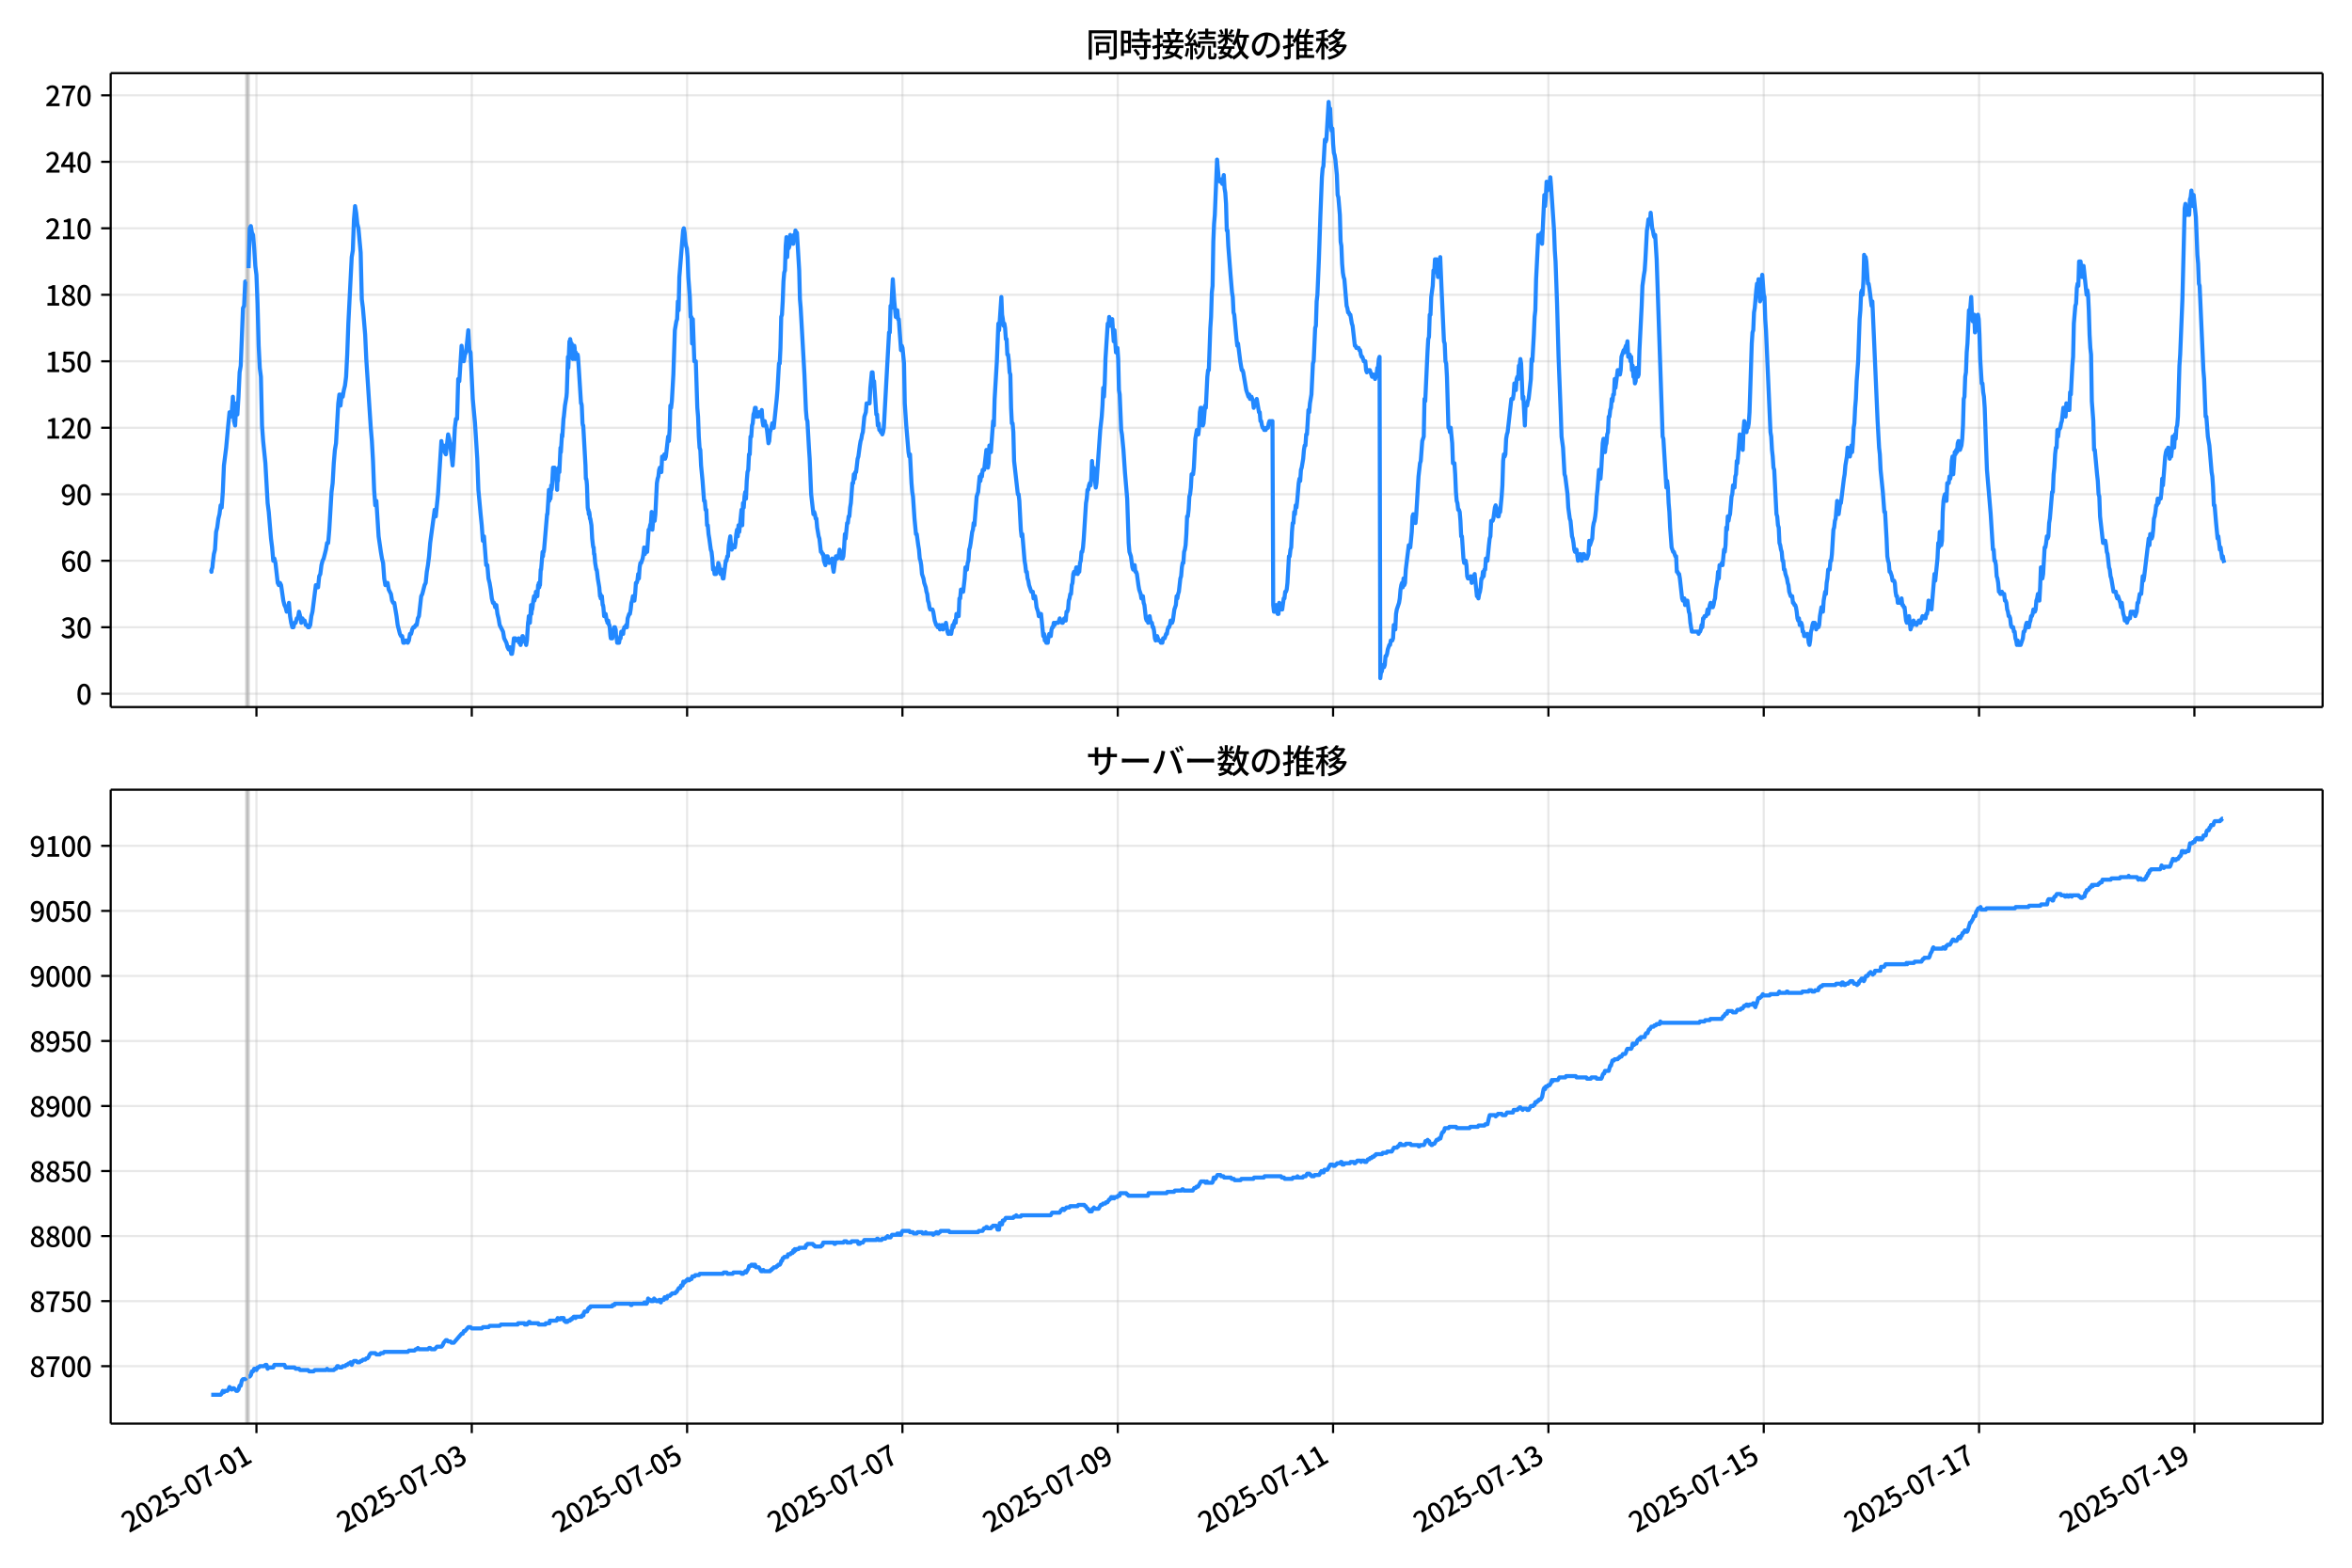 <!DOCTYPE svg  PUBLIC '-//W3C//DTD SVG 1.1//EN'  'http://www.w3.org/Graphics/SVG/1.1/DTD/svg11.dtd'>
<svg version="1.1" viewBox="0 0 864 576" xmlns="http://www.w3.org/2000/svg" xmlns:xlink="http://www.w3.org/1999/xlink">
 <defs>
  <style type="text/css">*{stroke-linejoin: round; stroke-linecap: butt}</style>
 </defs>
 <g id="aa">
  <g id="ab">
   <path d="m0 576h864v-576h-864z" fill="#fff"/>
  </g>
  <g id="ac">
   <g id="ad">
    <path d="m40.66 259.78h812.54v-232.9h-812.54z" fill="#fff"/>
   </g>
   <g id="ae">
    <path d="m90.498 259.78h.824v-232.9h-.824z" clip-path="url(#c)" fill="#808080" opacity=".3" stroke="#808080"/>
   </g>
   <g id="af">
    <g id="ag">
     <g id="ah">
      <path d="m94.206 259.78v-232.9" clip-path="url(#c)" fill="none" stroke="#b0b0b0" stroke-linecap="square" stroke-opacity=".3" stroke-width=".8"/>
     </g>
     <g id="ai">
      <defs>
       <path id="e" d="m0 0v3.5" stroke="#000" stroke-width=".8"/>
      </defs>
      <use x="94.206" y="259.778" stroke="#000000" stroke-width=".8" xlink:href="#e"/>
     </g>
    </g>
    <g id="aj">
     <g id="ak">
      <path d="m173.31 259.78v-232.9" clip-path="url(#c)" fill="none" stroke="#b0b0b0" stroke-linecap="square" stroke-opacity=".3" stroke-width=".8"/>
     </g>
     <g id="al">
      <use x="173.306" y="259.778" stroke="#000000" stroke-width=".8" xlink:href="#e"/>
     </g>
    </g>
    <g id="am">
     <g id="an">
      <path d="m252.41 259.78v-232.9" clip-path="url(#c)" fill="none" stroke="#b0b0b0" stroke-linecap="square" stroke-opacity=".3" stroke-width=".8"/>
     </g>
     <g id="ao">
      <use x="252.406" y="259.778" stroke="#000000" stroke-width=".8" xlink:href="#e"/>
     </g>
    </g>
    <g id="ap">
     <g id="aq">
      <path d="m331.51 259.78v-232.9" clip-path="url(#c)" fill="none" stroke="#b0b0b0" stroke-linecap="square" stroke-opacity=".3" stroke-width=".8"/>
     </g>
     <g id="ar">
      <use x="331.505" y="259.778" stroke="#000000" stroke-width=".8" xlink:href="#e"/>
     </g>
    </g>
    <g id="as">
     <g id="at">
      <path d="m410.61 259.78v-232.9" clip-path="url(#c)" fill="none" stroke="#b0b0b0" stroke-linecap="square" stroke-opacity=".3" stroke-width=".8"/>
     </g>
     <g id="au">
      <use x="410.605" y="259.778" stroke="#000000" stroke-width=".8" xlink:href="#e"/>
     </g>
    </g>
    <g id="av">
     <g id="aw">
      <path d="m489.71 259.78v-232.9" clip-path="url(#c)" fill="none" stroke="#b0b0b0" stroke-linecap="square" stroke-opacity=".3" stroke-width=".8"/>
     </g>
     <g id="ax">
      <use x="489.705" y="259.778" stroke="#000000" stroke-width=".8" xlink:href="#e"/>
     </g>
    </g>
    <g id="ay">
     <g id="az">
      <path d="m568.8 259.78v-232.9" clip-path="url(#c)" fill="none" stroke="#b0b0b0" stroke-linecap="square" stroke-opacity=".3" stroke-width=".8"/>
     </g>
     <g id="ba">
      <use x="568.805" y="259.778" stroke="#000000" stroke-width=".8" xlink:href="#e"/>
     </g>
    </g>
    <g id="bb">
     <g id="bc">
      <path d="m647.9 259.78v-232.9" clip-path="url(#c)" fill="none" stroke="#b0b0b0" stroke-linecap="square" stroke-opacity=".3" stroke-width=".8"/>
     </g>
     <g id="bd">
      <use x="647.905" y="259.778" stroke="#000000" stroke-width=".8" xlink:href="#e"/>
     </g>
    </g>
    <g id="be">
     <g id="bf">
      <path d="m727 259.78v-232.9" clip-path="url(#c)" fill="none" stroke="#b0b0b0" stroke-linecap="square" stroke-opacity=".3" stroke-width=".8"/>
     </g>
     <g id="bg">
      <use x="727.004" y="259.778" stroke="#000000" stroke-width=".8" xlink:href="#e"/>
     </g>
    </g>
    <g id="bh">
     <g id="bi">
      <path d="m806.1 259.78v-232.9" clip-path="url(#c)" fill="none" stroke="#b0b0b0" stroke-linecap="square" stroke-opacity=".3" stroke-width=".8"/>
     </g>
     <g id="bj">
      <use x="806.104" y="259.778" stroke="#000000" stroke-width=".8" xlink:href="#e"/>
     </g>
    </g>
   </g>
   <g id="bk">
    <g id="bl">
     <g id="bm">
      <path d="m40.66 254.89h812.54" clip-path="url(#c)" fill="none" stroke="#b0b0b0" stroke-linecap="square" stroke-opacity=".3" stroke-width=".8"/>
     </g>
     <g id="bn">
      <defs>
       <path id="g" d="m0 0h-3.5" stroke="#000" stroke-width=".8"/>
      </defs>
      <use x="40.66" y="254.892" stroke="#000000" stroke-width=".8" xlink:href="#g"/>
     </g>
     <g id="bo">
      <!-- 0 -->
      <g transform="translate(27.96 258.88) scale(.1 -.1)">
       <defs>
        <path id="a" transform="scale(.016)" d="m1830-90q-460 0-806 275-346 276-535 823-188 547-188 1366 0 820 188 1357 189 538 535 803 346 266 806 266 461 0 800-269 340-269 528-803 189-534 189-1354 0-819-189-1366-188-547-528-823-339-275-800-275zm0 589q237 0 422 185 186 186 288 599 103 413 103 1091 0 679-103 1082-102 403-288 582-185 180-422 180-236 0-422-180-186-179-292-582-105-403-105-1082 0-678 105-1091 106-413 292-599 186-185 422-185z"/>
       </defs>
       <use xlink:href="#a"/>
      </g>
     </g>
    </g>
    <g id="bp">
     <g id="bq">
      <path d="m40.66 230.46h812.54" clip-path="url(#c)" fill="none" stroke="#b0b0b0" stroke-linecap="square" stroke-opacity=".3" stroke-width=".8"/>
     </g>
     <g id="br">
      <use x="40.66" y="230.462" stroke="#000000" stroke-width=".8" xlink:href="#g"/>
     </g>
     <g id="bs">
      <!-- 30 -->
      <g transform="translate(22.26 234.45) scale(.1 -.1)">
       <defs>
        <path id="m" transform="scale(.016)" d="m1715-90q-371 0-656 90t-503 240q-217 150-377 323l359 474q211-205 479-359 269-153 634-153 269 0 467 92 199 93 311 266t112 423q0 256-125 451t-429 300q-304 106-835 106v551q467 0 732 105 266 106 384 291 119 186 119 423 0 307-192 489-192 183-531 183-269 0-503-119-233-118-438-316l-384 460q282 256 614 413 333 157 737 157 422 0 748-144 327-144 512-413 186-269 186-659 0-403-221-685-221-281-592-422v-26q269-70 490-227t349-400 128-557q0-422-215-726-214-304-573-468-358-163-787-163z"/>
       </defs>
       <use xlink:href="#m"/>
       <use transform="translate(57)" xlink:href="#a"/>
      </g>
     </g>
    </g>
    <g id="bt">
     <g id="bu">
      <path d="m40.66 206.03h812.54" clip-path="url(#c)" fill="none" stroke="#b0b0b0" stroke-linecap="square" stroke-opacity=".3" stroke-width=".8"/>
     </g>
     <g id="bv">
      <use x="40.66" y="206.032" stroke="#000000" stroke-width=".8" xlink:href="#g"/>
     </g>
     <g id="bw">
      <!-- 60 -->
      <g transform="translate(22.26 210.02) scale(.1 -.1)">
       <defs>
        <path id="w" transform="scale(.016)" d="m1971-90q-339 0-634 144-294 144-518 435-224 292-352 733-128 442-128 1044 0 678 147 1161 148 483 397 784 250 301 570 445t665 144q397 0 688-147 292-147 490-359l-403-448q-128 154-327 253-198 99-409 99-307 0-567-182-259-182-413-605-153-422-153-1145 0-608 115-1002t326-589q212-195 493-195 212 0 375 121 163 122 259 343t96 522q0 300-90 511-89 212-259 320-169 109-419 109-211 0-451-134t-458-461l-25 538q134 192 313 323t374 201q196 71 375 71 397 0 694-163 298-163 467-490 170-326 170-825 0-468-195-817-195-348-512-544-317-195-701-195z"/>
       </defs>
       <use xlink:href="#w"/>
       <use transform="translate(57)" xlink:href="#a"/>
      </g>
     </g>
    </g>
    <g id="bx">
     <g id="by">
      <path d="m40.66 181.6h812.54" clip-path="url(#c)" fill="none" stroke="#b0b0b0" stroke-linecap="square" stroke-opacity=".3" stroke-width=".8"/>
     </g>
     <g id="bz">
      <use x="40.66" y="181.602" stroke="#000000" stroke-width=".8" xlink:href="#g"/>
     </g>
     <g id="ca">
      <!-- 90 -->
      <g transform="translate(22.26 185.59) scale(.1 -.1)">
       <defs>
        <path id="l" transform="scale(.016)" d="m1562-90q-410 0-708 150-297 151-502 356l403 461q141-160 346-256t422-96q224 0 425 102 202 103 352 333 151 230 237 614 87 384 87 941 0 589-115 970t-323 563-496 182q-205 0-372-118-166-118-262-336t-96-525q0-301 86-512 87-211 259-323 173-112 417-112 224 0 460 141 237 141 448 461l32-544q-134-180-313-314t-371-208-384-74q-391 0-689 166-297 167-467 496-169 330-169 823 0 467 195 816t515 541 698 192q339 0 636-138 298-137 519-419 221-281 349-710t128-1018q0-691-141-1187t-391-807q-249-310-563-461-313-150-652-150z"/>
       </defs>
       <use xlink:href="#l"/>
       <use transform="translate(57)" xlink:href="#a"/>
      </g>
     </g>
    </g>
    <g id="cb">
     <g id="cc">
      <path d="m40.66 157.17h812.54" clip-path="url(#c)" fill="none" stroke="#b0b0b0" stroke-linecap="square" stroke-opacity=".3" stroke-width=".8"/>
     </g>
     <g id="cd">
      <use x="40.66" y="157.172" stroke="#000000" stroke-width=".8" xlink:href="#g"/>
     </g>
     <g id="ce">
      <!-- 120 -->
      <g transform="translate(16.56 161.16) scale(.1 -.1)">
       <defs>
        <path id="j" transform="scale(.016)" d="m544 0v608h1037v3277h-845v467q333 58 579 147 247 90 451 218h557v-4109h915v-608h-2694z"/>
        <path id="b" transform="scale(.016)" d="m282 0v429q697 621 1164 1136 468 515 701 956 234 442 234 826 0 256-87 451-86 196-262 301-176 106-445 106-275 0-506-151-230-150-422-368l-416 410q301 333 637 518 336 186 803 186 429 0 749-176t496-493 176-745q0-455-224-919t-615-935q-390-470-889-950 186 20 394 36t374 16h1184v-634h-3046z"/>
       </defs>
       <use xlink:href="#j"/>
       <use transform="translate(57)" xlink:href="#b"/>
       <use transform="translate(114)" xlink:href="#a"/>
      </g>
     </g>
    </g>
    <g id="cf">
     <g id="cg">
      <path d="m40.66 132.74h812.54" clip-path="url(#c)" fill="none" stroke="#b0b0b0" stroke-linecap="square" stroke-opacity=".3" stroke-width=".8"/>
     </g>
     <g id="ch">
      <use x="40.66" y="132.743" stroke="#000000" stroke-width=".8" xlink:href="#g"/>
     </g>
     <g id="ci">
      <!-- 150 -->
      <g transform="translate(16.56 136.73) scale(.1 -.1)">
       <defs>
        <path id="h" transform="scale(.016)" d="m1715-90q-365 0-653 90t-506 237q-217 147-383 307l352 480q134-134 294-246t361-183q202-70 452-70 262 0 473 118 212 119 333 346 122 227 122 541 0 460-247 716-246 256-649 256-224 0-384-64t-365-198l-365 237 141 2240h2387v-627h-1747l-109-1204q154 77 307 118 154 42 340 42 397 0 723-160t518-490q192-329 192-847 0-519-224-887t-586-560q-361-192-777-192z"/>
       </defs>
       <use xlink:href="#j"/>
       <use transform="translate(57)" xlink:href="#h"/>
       <use transform="translate(114)" xlink:href="#a"/>
      </g>
     </g>
    </g>
    <g id="cj">
     <g id="ck">
      <path d="m40.66 108.31h812.54" clip-path="url(#c)" fill="none" stroke="#b0b0b0" stroke-linecap="square" stroke-opacity=".3" stroke-width=".8"/>
     </g>
     <g id="cl">
      <use x="40.66" y="108.313" stroke="#000000" stroke-width=".8" xlink:href="#g"/>
     </g>
     <g id="cm">
      <!-- 180 -->
      <g transform="translate(16.56 112.3) scale(.1 -.1)">
       <defs>
        <path id="k" transform="scale(.016)" d="m1830-90q-441 0-787 163-345 164-547 448-202 285-202 650 0 314 122 557t314 419 403 291v32q-256 186-442 458-185 272-185 643 0 365 176 640t480 425q304 151 694 151 410 0 704-160t457-439q164-278 164-649 0-237-96-448t-234-381q-137-169-291-278v-32q218-115 397-285 179-169 288-406t109-557q0-346-189-628-189-281-532-448-342-166-803-166zm314 2708q205 198 310 419 106 221 106 464 0 211-83 384t-247 272q-163 99-393 99-288 0-480-183-192-182-192-502 0-256 134-429 135-172 359-294t486-230zm-294-2170q236 0 418 89 183 90 285 253 103 164 103 388 0 211-90 367-89 157-246 272-157 116-368 215t-454 195q-244-173-398-426-153-252-153-553 0-237 118-416 119-179 324-282 205-102 461-102z"/>
       </defs>
       <use xlink:href="#j"/>
       <use transform="translate(57)" xlink:href="#k"/>
       <use transform="translate(114)" xlink:href="#a"/>
      </g>
     </g>
    </g>
    <g id="cn">
     <g id="co">
      <path d="m40.66 83.883h812.54" clip-path="url(#c)" fill="none" stroke="#b0b0b0" stroke-linecap="square" stroke-opacity=".3" stroke-width=".8"/>
     </g>
     <g id="cp">
      <use x="40.66" y="83.883" stroke="#000000" stroke-width=".8" xlink:href="#g"/>
     </g>
     <g id="cq">
      <!-- 210 -->
      <g transform="translate(16.56 87.868) scale(.1 -.1)">
       <use xlink:href="#b"/>
       <use transform="translate(57)" xlink:href="#j"/>
       <use transform="translate(114)" xlink:href="#a"/>
      </g>
     </g>
    </g>
    <g id="cr">
     <g id="cs">
      <path d="m40.66 59.453h812.54" clip-path="url(#c)" fill="none" stroke="#b0b0b0" stroke-linecap="square" stroke-opacity=".3" stroke-width=".8"/>
     </g>
     <g id="ct">
      <use x="40.66" y="59.453" stroke="#000000" stroke-width=".8" xlink:href="#g"/>
     </g>
     <g id="cu">
      <!-- 240 -->
      <g transform="translate(16.56 63.438) scale(.1 -.1)">
       <defs>
        <path id="x" transform="scale(.016)" d="m2170 0v3072q0 192 12 457 13 266 20 458h-26q-90-179-183-365-92-185-195-364l-921-1415h2579v-576h-3328v493l1875 2957h858v-4717h-691z"/>
       </defs>
       <use xlink:href="#b"/>
       <use transform="translate(57)" xlink:href="#x"/>
       <use transform="translate(114)" xlink:href="#a"/>
      </g>
     </g>
    </g>
    <g id="cv">
     <g id="cw">
      <path d="m40.66 35.023h812.54" clip-path="url(#c)" fill="none" stroke="#b0b0b0" stroke-linecap="square" stroke-opacity=".3" stroke-width=".8"/>
     </g>
     <g id="cx">
      <use x="40.66" y="35.023" stroke="#000000" stroke-width=".8" xlink:href="#g"/>
     </g>
     <g id="cy">
      <!-- 270 -->
      <g transform="translate(16.56 39.008) scale(.1 -.1)">
       <defs>
        <path id="i" transform="scale(.016)" d="m1235 0q32 646 109 1187t224 1024 384 941 576 938h-2208v627h3027v-455q-409-512-665-989-256-476-397-969t-205-1053-90-1251h-755z"/>
       </defs>
       <use xlink:href="#b"/>
       <use transform="translate(57)" xlink:href="#i"/>
       <use transform="translate(114)" xlink:href="#a"/>
      </g>
     </g>
    </g>
   </g>
   <g id="cz">
    <path d="m77.594 209.29.078.814.069-.814.286-.814.146-1.629.389-3.257.411-1.629.413-6.515.411-1.629.427-3.257.41-1.629.413-3.257.388.814.412-5.7.412-9.772.824-6.515.824-8.958.412-4.072.412 1.629.412-1.629.412-5.7.412 8.958.412 1.629.412-8.143.412 4.072.412-6.515.412-8.958.412-2.443.824-21.173.412-.814.412-8.958h.412m.824-4.886.412-14.658.412-.814.412 2.443.412.814.412 4.886.412 6.515.412 3.257.412 10.586.412 15.472.412 8.143.412 3.257.412 17.915.412 5.7.824 8.143.824 14.658.412 3.257.824 9.772.412 3.257.412 4.886.412-.814.412 1.629.824 7.329.412.814.412-.814.412.814.824 5.7.412 1.629.412.814.412 1.629.412-.814.412-2.443.412 4.886.412 2.443.412 1.629h.412l.412-1.629h.412l.412-1.629h.412l.412-2.443.412 1.629.412 2.443.412-1.629.412.814h.412l.412 1.629h.412l.412.814h.412l.412-.814.412-3.257.412-1.629 1.236-9.772.412.814h.412l.412-4.072.412-.814.412-3.257.412-1.629.412-.814.824-3.257.412-2.443h.412l.412-4.886.824-13.844.412-3.257.412-7.329.412-4.886.412-2.443.824-14.658.412-3.257.412 4.072.412-4.072.412.814.412-2.443.412-1.629.412-3.257.412-8.143.412-11.401 1.236-24.43.412-2.443.412-11.401.412-4.886.412 2.443.412 4.072.412 1.629.824 8.958.412 17.101.412 3.257.824 9.772.412 8.958 1.648 25.244.412 4.886.412 7.329.412 10.586.412 5.7.412-1.629.824 13.029.824 5.7.412 2.443.412 1.629.412 5.7.412 2.443.412-.814h.412l.412 2.443.824 1.629.412 2.443.412.814h.412l.824 4.886.412 3.257.824 3.257.412.814h.412l.412 2.443h.412l.412-.814h.412l.412.814.412-.814.412-2.443h.412l.412-1.629.412-.814h.412l.412-.814h.412l.412-2.443.412-.814.824-7.329.412-.814.824-3.257.412-.814.412-4.072.412-2.443.412-3.257.412-4.886 1.648-12.215.412 2.443.824-8.143 1.236-19.544.412 3.257.412-1.629.412 2.443.412.814.824-7.329.412 1.629.412 2.443.824 7.329.412-5.7.412-8.143.412-3.257h.412l.412-14.658.412.814.824-13.029.412 4.072.412 1.629.412-2.443.412-.814.824-8.143.412 7.329.412.814.824 17.101.824 8.958.824 13.029.412 11.401.824 8.958.412 4.072.412 5.7.412-1.629.824 10.586h.412l.412 4.886.412 1.629.412 2.443.412 3.257.412 1.629h.412l.412 1.629.412-.814.412 3.257.412 1.629.412 2.443 1.236 2.443.412 2.443.824 1.629.412 1.629.412.814.412-.814.549 2.443h.275l.275-1.629.412-4.072h.275l.137.814.137-.814.137.814h.961l.137-.814.137 1.629h.137l.137-.814.275 1.629.137-.814h.137l.137-1.629.137.814.137-1.629h.137l.275 1.629h.549l.137.814h.137l.137.814.275-1.629.412-6.515.137-.814.137-1.629h.275l.137 2.443.412-6.515.137 3.257.137-1.629h.137l.137-.814.275-2.443.275-1.629.137 1.629.137-.814h.137l.137-.814.137-1.629h.275l.137 1.629h.137l.275-4.072h.137l.137-.814.137 1.629.137-1.629.137.814.275-5.7h.137l.549-6.515.137 1.629.137-1.629h.137l.137-.814 1.099-13.029h.137l.549-8.958.137 4.072.137-2.443h.137l.137 1.629.137-1.629.137-3.257.137 1.629.137-.814.412-7.329.275 1.629.137-1.629h.137l.137.814.137 2.443h.137l.137.814h.137l.275 4.072.137-4.072.137.814.275-4.886.275 1.629.412-8.958.137 1.629.412-6.515.137.814.412-6.515.137-.814.412-4.072.549-3.257.137-1.629.275-8.958.137-4.072.137 4.072.412-9.772.137.814.137-1.629.412 2.443.137-.814.412 5.7.137-4.886.275 2.443.137-2.443.137.814.137 4.072.275-2.443.137.814h.549l.137.814.275 4.072.824 13.029h.137l.137.814.275 6.515.137.814h.137l.824 14.658.137 4.886h.137l.137.814.137 1.629.275 8.143.137.814h.137l.137 1.629.137-.814.137.814.137 1.629h.137l.412 2.443.275 4.886.275 2.443.137.814h.137l.137 2.443h.137l.275 3.257.412 2.443h.137l.137.814.275 2.443.549 3.257.275 3.257.137-.814.137 1.629.137-.814h.275l.275 3.257h.137l.137.814.275 3.257h.275l.137-.814h.137l.412 2.443h.137l.137.814.137-.814h.137l.275 1.629h.137l.137.814.275 3.257.137.814h.275l.137-.814.137.814.275-2.443h.137l.275-1.629.137.814.137-.814.137.814h.137l.137 2.443h.137l.275 2.443h.687l.275-1.629h.275l.275-2.443h.275l.137.814h.275l.137-1.629h.137l.137-.814h.412l.275-.814.275.814.275-3.257.549-1.629h.275l.275-1.629.275-2.443.275-.814.275-1.629.549 1.629.275-2.443.275-4.072h.275l.275-.814.275-2.443.275 1.629.275-4.072.275-1.629h.275l.549-1.629.275-1.629.275-2.443.275 2.443.275-1.629.275.814h.275l.549-8.143h.275l.275-1.629.275-.814.275-4.072.275 6.515.275-3.257h.549l.275-2.443.549-11.401.275-1.629.275-.814.275-2.443.275-.814.549 1.629.275-5.7.275.814h.275l.275-1.629.275 1.629.275-.814.824-7.329.275 1.629.275-4.072.275-8.958.275.814.275-2.443.549-9.772.549-16.287.549-3.257.275-.814.275-6.515.275 3.257.275-12.215 1.373-17.101.275-.814.275 1.629.275 3.257.275 1.629.275.814.275 3.257.275 7.329.549 7.329.275 7.329h.275l.275 9.772.275-8.958.549 15.472h.549l.549 17.101.275 3.257.275 7.329.275 4.072.275.814.275 5.7.549 5.7.549 7.329h.275l.275 3.257h.275l.275 5.7h.275l.275 3.257.275 1.629.549 4.072.275.814.275 2.443.275 4.072.275-.814.275 2.443h.549l.275-.814h.275l.275-3.257.275.814.549 3.257.275-1.629.549 3.257h.275l.824-6.515h.275l.275-1.629h.275l.275-4.072.549-3.257.275 3.257.275 1.629.549-1.629h.275l.275.814.275-1.629.275-3.257.275-1.629.275 2.443.275-4.072.275 2.443.824-8.143.275 5.7.275-8.143.275 1.629.275-4.072.275-1.629.275 2.443.275-6.515.275-3.257.275-.814.275-5.7h.275l.275-6.515h.275l.275-4.072.275-.814.275-3.257.275-.814.275-1.629h.275l.275 3.257.275-1.629.275 1.629.275-1.629h.549l.275 1.629.275-2.443.275 4.072.275 1.629h.275l.275-1.629.275 1.629h.275l.275 1.629.549 4.886.275-.814.275-3.257.549-1.629.275-1.629.549 1.629 1.099-10.586.275-3.257.549-9.772h.275l.275-5.7.275-11.401.275-.814.275-4.886.275-7.329.275-3.257.275-.814.275-8.958.275-3.257.275 7.329.275-5.7.275 2.443.275-.814.275-4.072.275 2.443.549-1.629.275 2.443.275-3.257.275 1.629.275-3.257.275.814h.275l.824 13.844.275 10.586.275 3.257 1.373 24.43.549 13.029.275 3.257.275.814.549 9.772.275 4.072.549 13.029.824 7.329.275-.814.275.814.275 1.629h.275l.275 3.257.549 3.257.275.814.549 4.886h.275l.275.814h.275l.275 2.443.549 1.629.275-3.257.275.814.275-.814.275 1.629.275.814.275-.814h.549l.275-.814.275 3.257.275 1.629.549-4.072.275-1.629h.275l.275.814.549-1.629.275-1.629.549 3.257.275-1.629.275 1.629.275-.814.275-3.257.275-4.886.275 1.629.549-5.7h.275l.275-2.443h.275l.275-3.257.275-1.629.549-7.329h.275l.275-3.257.275 1.629.275-2.443h.275l.549-4.886.275-.814.549-4.072.275-1.629.275-.814.275-1.629.275-.814.549-5.7.549-1.629.275-3.257h1.099l.275-5.7.549-5.7h.275l.275 4.072.275-.814.824 12.215h.275l.275 4.072.275-.814.275 2.443h.275l.275.814h.275l.275.814.275-.814.275-1.629 1.923-35.016h.275l.275-9.772.275.814.549-10.586.549 8.143.549 5.7.275-.814.275-1.629.275 3.257h.275l.824 11.401.275-1.629.275.814.549 5.7.275 14.658.549 8.143.824 9.772.275 1.629.275-.814.549 10.586.275 3.257.275 1.629.549 8.143.549 5.7h.275l.549 4.072.275 1.629.275 3.257.275.814.275 1.629.275 3.257.549 1.629.275 1.629.549 1.629.275 1.629.275.814.275 2.443.275.814.275 1.629.275.814h.824l.275.814.549 3.257.549 1.629h.275l.275.814h.275l.275-.814.275 1.629.275-.814h.275l.275-.814.275 1.629.549-1.629.275.814.275-1.629.549 3.257.275.814h.275l.275-.814h.275l.275.814.549-3.257.275.814.275-1.629.275-.814.275.814.275-3.257.275.814h.549l.275-6.515h.275l.275-3.257.275.814h.549l.549-4.886.275-4.072h.275l.275.814.275-2.443.275-.814.275-4.072.275-.814.275-1.629.549-4.072.275-.814.275-2.443.275.814.824-10.586.549-1.629.549-5.7.275 1.629.275-2.443.275.814.275-2.443h.549l.824-7.329.275 2.443.275 4.072.275-1.629.275-6.515.275 2.443h.275l.824-11.401.275 1.629.275-9.772.824-13.844.549-13.844.275 2.443.824-12.215.275 6.515.275 1.629.275 2.443.275-.814.275 1.629.275 4.072h.275l.275 5.7h.275l.275 2.443.275 4.072.275.814.275 12.215.275 5.7h.275l.275 3.257.275 10.586 1.373 12.215h.275l.275 2.443.549 10.586.275 2.443.275-.814.824 9.772.275 1.629.275 2.443h.275l.275 2.443.275.814.275 1.629.824 2.443h.549l.275 2.443.275-.814h.275l.275 1.629.275 2.443.549 1.629.275 1.629h.275l.275-.814h.275l.824 8.143.275-.814.275 2.443h.275l.275.814h.549l.275-2.443.275-.814.275.814h.275l.275-2.443.275-.814h.275l.275-1.629.275.814.275-.814h1.099l.549-1.629.275.814h.275l.275.814h.275l.549-1.629h.275l.275.814.275-3.257h.275l.275-.814.275-3.257.275-.814.275-1.629h.275l.275-3.257.275-.814.275-3.257.275-.814.275.814.275-.814.275-1.629h.275l.275 2.443.275-1.629.275.814.275-3.257.275-.814.275-3.257h.275l.275-1.629.275-3.257.824-13.029.275-1.629.275-3.257h.275l.275-1.629.275-.814.275.814.275-2.443.275-6.515.275 4.886.275-2.443.275 1.629.549 5.7.275-1.629 1.373-19.544.549-4.886.275-4.072.275-6.515.275 3.257.275-4.886.275-8.958.824-13.029.275.814.275-3.257.275 3.257.275-2.443.275.814.275-.814.549 8.143.275-4.072.549 8.143.275-1.629h.275l.275 4.072.275 11.401.275 1.629.549 13.029.275 1.629.549 5.7.549 8.143.824 9.772.549 16.287.275 3.257.549 1.629.549 4.072.275.814h.275l.275-1.629.275 2.443h.275l.275.814.549 4.072.275 1.629.549 1.629.275 1.629h.275l.275-.814.275 2.443.275.814.549 4.886.275.814.275-.814.275 1.629.275-1.629.275-.814.275 1.629.275.814h.275l.275 1.629h.275l.275 1.629.275 2.443.275.814.549-1.629.549 1.629h.549l.275.814h.549l.275-1.629h.549l.549-1.629h.275l.275-1.629.275-.814h.275l.275-.814.275-1.629h.275l.275.814.275-.814.549-4.072.549-1.629.275-3.257.275.814.275-1.629.275-.814.549-4.886.275-.814.275-3.257.275-1.629h.275l.275-4.072.275-.814.275-1.629.275-4.072.275-6.515h.275l.275-2.443.275-4.886.275-.814.275-2.443.275-4.886h.549l.275-2.443.549-10.586.549-3.257h.275l.275 1.629.275-2.443.275-5.7.275-1.629h.275l.549 6.515.275-.814.549-6.515.275.814.549-11.401.275-2.443h.275l.549-15.472.275-4.072.275-8.958.275-2.443.275-16.287.275-6.515.275-3.257.824-20.358.549 6.515.549 1.629.275-.814h.275l.275 1.629.549-3.257.275 4.886.275 1.629.275 4.072.275 9.772h.275l.275 5.7.824 10.586.549 6.515.275 1.629.275 5.7.275.814.824 8.958.275 2.443.275-.814.824 6.515.549 3.257h.275l.275.814 1.099 6.515.824 2.443.275-.814.275 1.629.275-.814h.275l.549 1.629.275 2.443.275-1.629.275.814.275-.814.275-1.629.824 4.886h.275l.275 3.257h.275l.275 1.629.275.814h.275l.275.814h.549l.275-.814h.549l.275-1.629.275-.814h.275l.275.814.275-.814h.275l.275 67.589.275 2.443h.275l.275-1.629.275-.814.275 2.443.275.814h.275l.275-4.072.275.814.275 1.629.275-.814.275.814.549-4.072h.275l.275-2.443h.275l.275-.814.275-2.443.549-9.772h.275l.275-2.443.275-.814.275-5.7.275-3.257h.275l.275-4.072.275.814.275-3.257.275.814.275-2.443.549-6.515.275-1.629.275.814.275-4.072.275-.814.549-3.257.275-3.257.275-1.629h.275l.275-4.072h.275l.549-8.958.275.814.275-3.257.549-3.257.549-11.401.275-.814.549-12.215.275-.814.275-8.958.275-2.443.549-13.029.549-16.287.549-13.844.275-3.257.275-.814.549-9.772.275.814.275-.814.824-13.844.275 3.257.275-.814.275 5.7.275 2.443.275-.814.275 5.7.275 3.257.275.814.275 1.629.549 5.7.275 7.329.275.814.549 6.515.275 9.772.275 1.629.275 6.515.275 3.257.275 1.629.275.814.824 9.772.275.814.275 1.629h.275l.275.814h.275l.549 3.257.275.814.824 7.329h.275l.275.814h.824l.275.814h.275l.275 1.629.275.814h.275l.549 1.629h.549l.275 3.257.275.814.275-.814h.824l.824 2.443.275-.814h.275l.549 1.629.549-1.629.275-2.443h.275l.275-3.257.275-.814.275 118.08.275-2.443h.275l.275-1.629.275-.814.275.814.275-.814.275-3.257h.275l.275-.814.275-1.629.549-1.629h.275l.275-1.629h.549l.275-.814.275-4.886h.275l.275 1.629.275-5.7.275-1.629.824-2.443.275-1.629.275-3.257.275-1.629.275-.814.275 1.629.275-3.257.275 2.443.275-.814.275-4.886 1.099-8.958h.275l.275.814.549-5.7.275-5.7.275-.814.275 2.443.275-.814.275 1.629.275-3.257.824-13.844.549-4.886.275-.814.549-7.329.549-1.629.275-13.844.275.814.824-17.915.275-4.886.275-.814.275-8.143h.275l.275-6.515.549-4.072.275-5.7.275.814.275-4.886.275.814.275-.814.549 6.515.275-4.072h.275l.275-3.257.549 13.029.824 17.915.275.814.275 6.515.275.814.275 4.886.549 18.73h.275l.275 1.629.275-1.629.549 5.7.275 7.329h.549l.275 4.072.275 6.515.275 3.257.275.814.275 2.443h.275l.275.814.275 3.257.275 5.7h.275l.549 8.143.275 1.629h.275l.275-.814.275 1.629.275 4.072.275.814h.824l.275-.814.275 2.443.275-.814h.275l.275-1.629.275-.814.824 8.143h.275l.275.814.275-1.629.275-.814.275-1.629.275-3.257h.275l.275-2.443.275 1.629.275-2.443h.275l.275-4.072.275.814h.275l.549-5.7.275-2.443.275-.814.275-5.7h.549l.275-.814.549-4.072.275-.814.275.814.275 2.443.275.814h.275l.275-1.629h.275l.549-5.7.275-4.072.275-8.958.275-2.443.275.814.275-.814.275-5.7.275-1.629.275-.814 1.373-12.215h.549l.275-1.629.275-4.072.275 1.629.275.814.275-4.072.275-.814.275.814.275-4.886h.275l.275-2.443.275 1.629.549 13.029.275-.814.549 10.586.275-8.143.275.814h.275l.275-1.629.275-.814.824-7.329.275-7.329.275.814.549-9.772.275-6.515.275-2.443.275-11.401.824-16.287h.275l.275 1.629.275-.814.275-1.629.275 4.072.824-17.915.275 4.072.275-3.257.275-5.7.275 3.257.824-2.443.275-2.443.275 3.257 1.099 16.287.275 7.329.275 4.072.549 15.472.549 19.544.824 21.173.275 8.143.549 4.072.549 9.772.275.814.824 6.515.275 4.886.549 4.072.275.814.549 5.7.275.814.275 1.629.275 2.443.275.814h.275l.275-.814.549 4.072.824-2.443.275 1.629.275.814.275-1.629.275-.814h.275l.549 1.629h.549l.549-1.629.275-4.886.275 1.629.824-2.443.275-4.072.275-1.629.275-.814.275-1.629.275-2.443.275-4.886.275-2.443.549-7.329.275 2.443.275.814.275-3.257.549-9.772.275-1.629h.275l.275 4.886.275-2.443.275-.814.275-3.257.275-.814.275-5.7h.275l.275-2.443.275-.814.275-3.257.275.814.275-2.443h.275l.275-5.7.275 3.257.824-6.515h.275l.275 1.629h.275l.275-1.629.275-4.886.824-2.443.275.814.275-1.629.275-.814h.275l.275-1.629.275 5.7.275-.814h.275l.275 2.443.275-1.629.275 4.886.275-1.629.275 4.072.275-.814.275 3.257.275-.814.275-4.886.275 3.257h.275l.275-.814.275-8.958.824-16.287.275-7.329.549-4.072.275-1.629.275-4.072.549-10.586.275-1.629.275-2.443h.275l.275 1.629.275-4.072.549 5.7.275.814.275 1.629.275.814.275-.814.549 8.958 2.197 65.146.275.814 1.099 17.915.275-2.443.275 2.443.275 5.7.275 3.257.275 5.7.549 7.329.549 1.629h.275l.549 1.629h.275l.275 5.7h.275l.275.814h.275l.275 1.629.824 7.329.275.814.275-.814h.275l.275 2.443.275-.814h.275l.275-.814.549 4.072.275.814.275 3.257.549 3.257h2.197l.275.814.275-.814h.275l.275-.814.275-1.629.275.814.275-3.257h.275l.275-.814h.549l.275-.814.275-1.629.275 1.629.549-3.257.275-.814.549 1.629h.275l.275-.814.275-1.629.275-.814.275-3.257.549-3.257.275-3.257.275 2.443.275-4.886h.549l.275-.814.275.814.549-5.7.275.814.275-2.443.275-6.515.275.814.275-4.886.275 1.629.275-1.629.275-.814.549-6.515.275-.814.275-3.257.275.814h.275l.275-4.072.275-.814.275-4.886.275.814.824-10.586.275 4.886.275-1.629.275.814.275 1.629.275-7.329.275-3.257.275.814.275 2.443.275.814.275-2.443.275.814.275-1.629.275-4.072.824-25.244.275-4.072.275-.814.275-6.515.275-1.629.549-6.515.275-2.443.275 3.257.275-4.886.549 8.143.275-.814.275-6.515.275-2.443.549 7.329.275.814.275 8.143.275 4.072 1.648 37.459.275 1.629.275 4.886.275 2.443.275 4.072.275.814.824 16.287.275.814.275 3.257.275.814.275 5.7.275.814.275 1.629.275.814.275 3.257h.275l.275 3.257h.275l.275 1.629.549 1.629.275 1.629.275.814.275 2.443.549 1.629h.549l.275 2.443h.275l.275.814h.275l.275.814.275 1.629.275 2.443.275.814.275-.814.275 2.443.275-.814h.275l.275.814.275 2.443h.275l.275 1.629h.824l.275-.814.275.814.275 2.443.275.814.275-1.629.275-3.257.275-.814.275-1.629.275-.814.275.814.275-.814.275.814.275 1.629.275-1.629h.275l.275.814.275-.814.275-3.257.549-3.257.275 1.629h.275l.275-4.072.549-3.257.275.814.275-4.072.275-1.629.275-3.257h.549l.275-3.257h.275l.275-2.443.549-8.958.275-.814.275-2.443.275-.814.549-6.515.275 3.257.275 1.629.549-4.072h.275l1.099-8.958.275-1.629.275-3.257.549-3.257.275-3.257.275.814.275 1.629.275.814.275-1.629.275-2.443.275 2.443.275-3.257.275-5.7.275-1.629.275-5.7.275-3.257.275-6.515.549-7.329.549-15.472.275-3.257.275-6.515.275-.814.275 1.629.275-4.886.275-9.772.275 2.443.275-1.629.275 1.629.549 8.143h.275l.275 1.629.824 6.515.275-1.629 1.923 43.974.549 9.772.275 2.443.275 5.7.824 8.143.549 7.329h.275l.549 9.772.275 6.515.275 1.629.275.814.275 3.257h.275l.549 1.629.275 1.629h.549l.275.814.275 3.257.275 1.629h.275l.275 2.443.275-.814.275.814h.549l.275-1.629.275 2.443h.275l.275.814h.275l.549 4.886.275.814h.275l.275-1.629.275-.814.549 4.886.549-1.629h.275l.275-1.629.275.814h.549l.275.814.275-.814h.275l.275-.814.275.814h.275l.824-2.443.275.814h.275l.275-.814.275.814.275-1.629h.275l.275-1.629.275-3.257 1.099 3.257 1.099-13.029.275 2.443.824-8.143.275-5.7.275 1.629.275-5.7.275 1.629.275 3.257.275-1.629.275-10.586.275-4.072.275-1.629.275-.814h.275l.275 2.443.275-6.515h.549l.275-2.443.275.814.275-1.629.275-4.886.275-1.629.275 6.515.549-8.143.275.814.275-1.629.275.814.275-3.257.275-.814.275 3.257h.275l.549-1.629.275-2.443.275-4.886.275-9.772.275-.814.275-7.329.275-1.629.275-7.329.275-3.257.549-12.215.275 1.629.549-6.515.275 6.515.275 2.443h.275l.275-2.443.275 6.515.275-1.629.275.814.549-5.7.275 1.629.275 5.7.275 8.958.549 8.958h.275l.275 3.257.275 1.629.275 4.072.549 15.472.275 7.329 1.373 16.287.824 13.029h.275l.275 4.072h.275l.275 1.629.275 4.072.275.814.275 1.629.275 3.257h.275l.275.814h.275l.275-.814.275.814h.549l.275 2.443h.275l.275.814.275 2.443.275.814.275 1.629h.275l.275.814.275 2.443.275.814h.549l.275 1.629h.275l.275 2.443.275.814.275 1.629.275-1.629.275 1.629h.824l.824-2.443.275-2.443h.275l.275-.814.275-1.629.275-.814h.275l.275 1.629h.275l.275-1.629.275-.814.275-1.629h.275l.275-.814.275-1.629h.275l.275.814.275-.814.275-3.257.275-.814.275-1.629h.275l.275 2.443.275-4.886.275-7.329.275.814.275 3.257.275-1.629.549-9.772h.275l.275-1.629.275-2.443.275.814.275-.814.275-4.886.275-1.629.824-9.772h.275l.275-6.515.275-2.443.275-4.886.275-2.443h.275l.275-6.515.275 2.443.275-2.443.549-.814.275-1.629.275-.814.549-4.886h.275l.549 3.257.275-4.886.275.814h.275l.275 1.629h.275l.275-6.515.275.814.549-10.586.275-3.257.275-12.215.549-6.515.275-.814.275-5.7.275-1.629.275.814.275-8.958h.549l.549 5.7h.275l.275-4.072 1.099 10.586.275-1.629.275 1.629.275 5.7.275 8.958.275 4.886.275 2.443.275 17.101.549 7.329.275 10.586h.275l.824 8.958.275 2.443.275 4.886.275.814.275 7.329 1.099 9.772h.549l.275-.814.275 1.629.275 2.443.275.814.549 4.886.275.814.275 2.443.275.814.824 4.886h.824l.275 1.629.275.814.275-.814.824 2.443.275 1.629.275-1.629.549 4.072.275.814.275 1.629.275-.814h.275l.275 1.629.549-1.629h.549l.275-2.443.275.814.275-.814h.549l.549 1.629.549-1.629.275-3.257h.275l.549-3.257h.549l.549-6.515.275 1.629.275-1.629 1.648-13.844.275 2.443.275-4.072.549 1.629.275-.814.275-2.443.275-4.072.275-.814.275-1.629.275-2.443h.275l.275-2.443.275 1.629.275-1.629h.549l.275-2.443.275-4.886.275 2.443.824-10.586.275-1.629.275-.814.275 1.629.275-2.443.275.814.275 3.257.275-2.443.275 1.629.275-2.443.275-4.886.275.814.275 3.257.275-4.886.275 1.629.275-4.072.275-.814.275-3.257.549-18.73.275-4.072.824-20.358.824-33.387.275-1.629.549 4.072.275-1.629h.275l.275 1.629.275-5.7.275-.814.275-2.443.549 5.7.275-4.072.824 8.143.549 13.844.275 3.257.275 7.329.275.814 1.373 30.944.275 3.257.549 13.844h.275l.549 7.329.549 3.257.824 9.772.275 1.629.275 4.072.275 6.515h.275l.549 6.515.549 5.7.275-.814.549 4.886.275-.814.549 4.072.275-.814.275 1.629.275.814v0" clip-path="url(#c)" fill="none" stroke="#28f" stroke-linecap="square" stroke-width="1.5"/>
   </g>
   <g id="da">
    <path d="m40.66 259.78v-232.9" fill="none" stroke="#000" stroke-linecap="square" stroke-width=".8"/>
   </g>
   <g id="db">
    <path d="m853.2 259.78v-232.9" fill="none" stroke="#000" stroke-linecap="square" stroke-width=".8"/>
   </g>
   <g id="dc">
    <path d="m40.66 259.78h812.54" fill="none" stroke="#000" stroke-linecap="square" stroke-width=".8"/>
   </g>
   <g id="dd">
    <path d="m40.66 26.88h812.54" fill="none" stroke="#000" stroke-linecap="square" stroke-width=".8"/>
   </g>
   <g id="de">
    <!-- 同時接続数の推移 -->
    <g transform="translate(398.93 20.88) scale(.12 -.12)">
     <defs>
      <path id="v" transform="scale(.016)" d="m1587 3936h3232v-518h-3232v518zm320-1114h557v-2534h-557v2534zm301 0h2291v-2086h-2291v512h1734v1069h-1734v505zm-1683 2260h5113v-570h-4524v-5056h-589v5626zm4768 0h595v-4896q0-250-67-397t-227-218q-160-77-426-96t-675-19q-13 83-45 192t-77 218q-45 108-89 185 281-13 527-13 247 0 330 0 83 7 118 42 36 35 36 112v4890z"/>
      <path id="t" transform="scale(.016)" d="m2714 4672h3238v-525h-3238v525zm-244-1235h3712v-538h-3712v538zm20-1184h3635v-531h-3635v531zm1523 3155h595v-2310h-595v2310zm832-2451h589v-2823q0-230-61-364-61-135-227-199-167-70-423-86t-633-16q-20 121-78 285-57 163-121 284 275-6 509-9t310-3q77 6 106 28 29 23 29 93v2810zm-2023-1677 487 282q153-160 313-352t294-381q135-189 206-343l-519-313q-64 153-189 348-124 196-278 394-154 199-314 365zm-2086 3718h1619v-4281h-1619v544h1056v3187h-1056v550zm32-1843h1293v-537h-1293v537zm-320 1843h563v-4832h-563v4832z"/>
      <path id="u" transform="scale(.016)" d="m3866 5408h614v-870h-614v870zm-1479-653h3597v-518h-3597v518zm-230-1485h4e3v-518h-4e3v518zm825 922 519 102q64-160 121-342 58-182 96-352 39-170 45-304l-544-128q-6 134-42 313-35 180-83 365-48 186-112 346zm1856 109 589-71q-96-275-202-557-105-281-195-486l-518 77q58 147 122 329 64 183 118 372t86 336zm-2643-2106h3943v-518h-3943v518zm1408 685 602-115q-167-371-362-784t-390-797-362-685l-525 179q160 288 346 666t368 784 323 752zm-659-2157 358 403q352-102 733-240 381-137 752-304 371-166 697-336 327-169 558-329l-384-461q-218 160-532 336-313 176-685 345-371 170-755 323-384 154-742 263zm1894 1114 583-71q-122-550-353-944-230-393-604-662t-922-435q-547-167-1296-269-25 128-93 269-67 141-137 230 678 64 1168 192t819 349q330 221 531 550 202 330 304 791zm-4684 217q396 90 953 240 557 151 1120 311l77-544q-525-154-1053-311-528-156-963-284l-134 588zm121 2093h1965v-563h-1965v563zm819 1248h576v-5229q0-236-51-374t-192-208q-141-77-355-99-214-23-541-16-13 115-64 288t-109 294q205-6 381-6t234 0q64 0 92 28 29 29 29 93v5229z"/>
      <path id="s" transform="scale(.016)" d="m4058 5408h595v-1798h-595v1798zm-1415-563h3443v-499h-3443v499zm231-992h3008v-499h-3008v499zm-224-877h3475v-1203h-531v729h-2432v-729h-512v1203zm1964-877h551v-1881q0-122 22-157 23-35 106-35 25 0 92 0 68 0 135 0t99 0q51 0 83 54t45 224 19 515q90-70 234-131t259-93q-19-429-83-662-64-234-183-326-118-93-316-93-39 0-103 0t-134 0-138 0q-67 0-99 0-237 0-365 64t-176 218q-48 153-48 422v1881zm-1164-6h550v-455q0-243-48-528-48-284-186-579-137-294-409-572-272-279-727-503-70 90-192 208-121 118-230 195 416 205 665 438 250 234 371 474 122 240 164 467 42 228 42 413v442zm-2240 3309 524-192q-121-244-259-503-137-259-275-496t-259-416l-410 173q122 186 246 438 125 253 240 515 116 263 193 481zm716-743 500-230q-224-359-496-756-272-396-548-764-275-368-518-650l-358 205q179 211 377 483 199 272 387 569 189 298 358 592 170 295 298 551zm-1721-665 307 403q166-154 339-340 173-185 320-364t224-327l-326-460q-77 160-218 348-141 189-314 384-172 196-332 356zm1485-832 435 179q128-211 249-458 122-246 215-474 93-227 137-412l-473-211q-32 185-119 422-86 237-201 486-115 250-243 468zm-1530-583q422 26 998 54 576 29 1184 68l7-499q-570-45-1127-84-556-38-992-70l-70 531zm1702-992 436 135q121-276 214-596t118-556l-454-148q-26 237-112 563-86 327-202 602zm-1363 109 499-83q-57-455-163-897-105-441-253-748-51 32-134 73-83 42-170 83-86 42-144 62 148 294 234 697t131 813zm691 627h525v-2861h-525v2861z"/>
      <path id="o" transform="scale(.016)" d="m224 2022h3187v-499h-3187v499zm51 2247h3111v-487h-3111v487zm1127-1735 563-121q-154-320-333-672t-352-679q-173-326-326-582l-532 173q148 243 324 566t345 669q170 346 311 646zm934-832 563-64q-89-480-262-838t-461-614-701-432-976-298q-25 128-99 269t-157 237q659 102 1085 303 426 202 666 554t342 883zm422 3597 519-211q-147-218-298-436-150-217-278-377l-403 186q121 173 252 413 132 240 208 425zm-1203 109h563v-2957h-563v2957zm-1075-320 448 186q134-192 246-420 112-227 157-393l-467-211q-38 172-147 406t-237 432zm1094-1050 397-236q-160-263-400-529-240-265-519-489-278-224-553-378-51 103-141 237-89 135-179 218 269 109 534 294 266 186 493 416 228 231 368 467zm487-204q83-45 246-145 163-99 352-211t346-211 221-150l-327-423q-83 77-230 198-147 122-317 253-170 132-327 250-156 119-259 189l295 250zm1798 396h2311v-556h-2311v556zm115 1178 615-90q-103-640-263-1235t-384-1101q-224-505-512-889-44 57-134 134t-186 157-166 125q275 339 473 796 199 458 340 995 141 538 217 1108zm1223-1510 614-58q-147-1101-445-1940-297-838-813-1443-515-604-1321-1014-26 71-90 177-64 105-134 208-70 102-128 159 742 346 1212 880 471 535 730 1290 260 755 375 1741zm-1005-135q134-851 387-1597 253-745 659-1305 407-560 1002-874-70-57-154-150-83-93-154-189-70-96-121-179-633 371-1056 988-422 618-688 1434-265 816-425 1783l550 89zm-3309-3065 327 416q377-148 754-330 378-182 701-378 324-195 548-368l-416-435q-211 179-519 378-307 198-666 383-358 186-729 334z"/>
      <path id="r" transform="scale(.016)" d="m3686 4378q-64-493-163-1041-99-547-265-1084-192-653-432-1104t-522-688-595-237q-320 0-596 221-275 221-448 621-172 400-172 931 0 537 220 1017 221 480 611 851 391 372 909 583 519 211 1121 211 576 0 1040-186 464-185 793-515 330-329 502-771 173-441 173-941 0-672-278-1194-278-521-816-851-538-329-1318-444l-378 601q166 20 307 42t263 48q307 70 585 217 279 148 496 375 218 227 342 534 125 308 125 692t-122 713q-121 330-358 573-236 243-582 380-346 138-781 138-525 0-935-186-409-185-694-489-284-304-432-656-147-352-147-678 0-365 89-605 90-240 224-355 135-115 276-115t288 144 297 457q151 314 298 800 147 461 246 982 100 522 145 1021l684-12z"/>
      <path id="p" transform="scale(.016)" d="m2995 2925h2893v-519h-2893v519zm0-1280h2893v-519h-2893v519zm-64-1299h3232v-557h-3232v557zm1312 3577h563v-3763h-563v3763zm429 1466 634-141q-154-390-340-794-185-403-339-684l-512 140q103 199 208 458 106 259 195 528 90 269 154 493zm-1472 25 582-147q-153-518-371-1018-217-499-483-931t-573-758q-38 64-109 160-70 96-147 198-77 103-141 160 416 416 733 1034t509 1302zm128-1203h2720v-537h-2720v-4205h-582v4422l313 320h269zm-3174-2157q396 90 953 240 557 151 1120 311l77-544q-525-154-1053-311-528-156-963-284l-134 588zm121 2093h1965v-563h-1965v563zm819 1248h576v-5229q0-236-51-374t-192-208q-141-77-355-99-214-23-541-16-13 115-64 288t-109 294q205-6 381-6t234 0q64 0 92 28 29 29 29 93v5229z"/>
      <path id="n" transform="scale(.016)" d="m4051 5402 595-109q-281-493-729-941t-1107-806q-39 64-106 144t-141 153q-73 74-137 119 608 288 1011 678t614 762zm-77-557h1511v-493h-1863l352 493zm1293 0h109l109 25 384-179q-192-505-496-905t-695-701q-390-301-845-519-454-217-947-358-44 109-137 253t-176 227q448 109 867 294 419 186 777 445 359 259 631 592t419 730v96zm-1990-954 377 307q167-96 336-218 170-121 320-249 151-128 247-237l-397-332q-90 108-237 236t-317 259q-169 132-329 234zm1107-934 595-109q-307-538-803-1031-496-492-1232-876-38 64-102 144t-138 156q-74 77-138 116 455 217 807 483t604 554q253 288 407 563zm-90-589h1460v-506h-1818l358 506zm1268 0h121l109 26 384-167q-192-614-531-1075t-787-794q-448-332-983-553-534-221-1129-355-45 115-132 269-86 153-176 249 551 96 1043 285 493 189 903 473 410 285 714 669t464 883v90zm-2132-1056 410 339q186-102 384-237 198-134 371-275t282-269l-435-371q-103 128-270 272-166 144-361 288t-381 253zm-2150 3533h589v-5376h-589v5376zm-992-1242h2336v-569h-2336v569zm1024-224 365-160q-96-339-231-707-134-368-291-727-157-358-336-672-179-313-365-537-44 128-134 291t-160 272q173 192 339 457 167 266 323 570 157 304 282 618t208 595zm941 1946 416-467q-314-122-695-221-380-99-784-173-403-74-780-131-20 102-71 236-51 135-102 231 358 58 732 138 375 80 711 179t573 208zm-397-2579q58-45 179-170 122-125 266-266 144-140 259-265t160-183l-352-473q-58 102-157 255-99 154-218 317-118 164-227 311-108 147-185 237l275 237z"/>
     </defs>
     <use xlink:href="#v"/>
     <use transform="translate(100)" xlink:href="#t"/>
     <use transform="translate(200)" xlink:href="#u"/>
     <use transform="translate(300)" xlink:href="#s"/>
     <use transform="translate(400)" xlink:href="#o"/>
     <use transform="translate(500)" xlink:href="#r"/>
     <use transform="translate(600)" xlink:href="#p"/>
     <use transform="translate(700)" xlink:href="#n"/>
    </g>
   </g>
  </g>
  <g id="df">
   <g id="dg">
    <path d="m40.66 523.06h812.54v-232.9h-812.54z" fill="#fff"/>
   </g>
   <g id="dh">
    <path d="m90.498 523.06h.824v-232.9h-.824z" clip-path="url(#d)" fill="#808080" opacity=".3" stroke="#808080"/>
   </g>
   <g id="di">
    <g id="dj">
     <g id="dk">
      <path d="m94.206 523.06v-232.9" clip-path="url(#d)" fill="none" stroke="#b0b0b0" stroke-linecap="square" stroke-opacity=".3" stroke-width=".8"/>
     </g>
     <g id="dl">
      <use x="94.206" y="523.055" stroke="#000000" stroke-width=".8" xlink:href="#e"/>
     </g>
     <g id="dm">
      <!-- 2025-07-01 -->
      <g transform="translate(47.416 563.33) rotate(-30) scale(.1 -.1)">
       <defs>
        <path id="f" transform="scale(.016)" d="m301 1536v544h1689v-544h-1689z"/>
       </defs>
       <use xlink:href="#b"/>
       <use transform="translate(57)" xlink:href="#a"/>
       <use transform="translate(114)" xlink:href="#b"/>
       <use transform="translate(171)" xlink:href="#h"/>
       <use transform="translate(228)" xlink:href="#f"/>
       <use transform="translate(263.7)" xlink:href="#a"/>
       <use transform="translate(320.7)" xlink:href="#i"/>
       <use transform="translate(377.7)" xlink:href="#f"/>
       <use transform="translate(413.4)" xlink:href="#a"/>
       <use transform="translate(470.4)" xlink:href="#j"/>
      </g>
     </g>
    </g>
    <g id="dn">
     <g id="do">
      <path d="m173.31 523.06v-232.9" clip-path="url(#d)" fill="none" stroke="#b0b0b0" stroke-linecap="square" stroke-opacity=".3" stroke-width=".8"/>
     </g>
     <g id="dp">
      <use x="173.306" y="523.055" stroke="#000000" stroke-width=".8" xlink:href="#e"/>
     </g>
     <g id="dq">
      <!-- 2025-07-03 -->
      <g transform="translate(126.52 563.33) rotate(-30) scale(.1 -.1)">
       <use xlink:href="#b"/>
       <use transform="translate(57)" xlink:href="#a"/>
       <use transform="translate(114)" xlink:href="#b"/>
       <use transform="translate(171)" xlink:href="#h"/>
       <use transform="translate(228)" xlink:href="#f"/>
       <use transform="translate(263.7)" xlink:href="#a"/>
       <use transform="translate(320.7)" xlink:href="#i"/>
       <use transform="translate(377.7)" xlink:href="#f"/>
       <use transform="translate(413.4)" xlink:href="#a"/>
       <use transform="translate(470.4)" xlink:href="#m"/>
      </g>
     </g>
    </g>
    <g id="dr">
     <g id="ds">
      <path d="m252.41 523.06v-232.9" clip-path="url(#d)" fill="none" stroke="#b0b0b0" stroke-linecap="square" stroke-opacity=".3" stroke-width=".8"/>
     </g>
     <g id="dt">
      <use x="252.406" y="523.055" stroke="#000000" stroke-width=".8" xlink:href="#e"/>
     </g>
     <g id="du">
      <!-- 2025-07-05 -->
      <g transform="translate(205.62 563.33) rotate(-30) scale(.1 -.1)">
       <use xlink:href="#b"/>
       <use transform="translate(57)" xlink:href="#a"/>
       <use transform="translate(114)" xlink:href="#b"/>
       <use transform="translate(171)" xlink:href="#h"/>
       <use transform="translate(228)" xlink:href="#f"/>
       <use transform="translate(263.7)" xlink:href="#a"/>
       <use transform="translate(320.7)" xlink:href="#i"/>
       <use transform="translate(377.7)" xlink:href="#f"/>
       <use transform="translate(413.4)" xlink:href="#a"/>
       <use transform="translate(470.4)" xlink:href="#h"/>
      </g>
     </g>
    </g>
    <g id="dv">
     <g id="dw">
      <path d="m331.51 523.06v-232.9" clip-path="url(#d)" fill="none" stroke="#b0b0b0" stroke-linecap="square" stroke-opacity=".3" stroke-width=".8"/>
     </g>
     <g id="dx">
      <use x="331.505" y="523.055" stroke="#000000" stroke-width=".8" xlink:href="#e"/>
     </g>
     <g id="dy">
      <!-- 2025-07-07 -->
      <g transform="translate(284.72 563.33) rotate(-30) scale(.1 -.1)">
       <use xlink:href="#b"/>
       <use transform="translate(57)" xlink:href="#a"/>
       <use transform="translate(114)" xlink:href="#b"/>
       <use transform="translate(171)" xlink:href="#h"/>
       <use transform="translate(228)" xlink:href="#f"/>
       <use transform="translate(263.7)" xlink:href="#a"/>
       <use transform="translate(320.7)" xlink:href="#i"/>
       <use transform="translate(377.7)" xlink:href="#f"/>
       <use transform="translate(413.4)" xlink:href="#a"/>
       <use transform="translate(470.4)" xlink:href="#i"/>
      </g>
     </g>
    </g>
    <g id="dz">
     <g id="ea">
      <path d="m410.61 523.06v-232.9" clip-path="url(#d)" fill="none" stroke="#b0b0b0" stroke-linecap="square" stroke-opacity=".3" stroke-width=".8"/>
     </g>
     <g id="eb">
      <use x="410.605" y="523.055" stroke="#000000" stroke-width=".8" xlink:href="#e"/>
     </g>
     <g id="ec">
      <!-- 2025-07-09 -->
      <g transform="translate(363.82 563.33) rotate(-30) scale(.1 -.1)">
       <use xlink:href="#b"/>
       <use transform="translate(57)" xlink:href="#a"/>
       <use transform="translate(114)" xlink:href="#b"/>
       <use transform="translate(171)" xlink:href="#h"/>
       <use transform="translate(228)" xlink:href="#f"/>
       <use transform="translate(263.7)" xlink:href="#a"/>
       <use transform="translate(320.7)" xlink:href="#i"/>
       <use transform="translate(377.7)" xlink:href="#f"/>
       <use transform="translate(413.4)" xlink:href="#a"/>
       <use transform="translate(470.4)" xlink:href="#l"/>
      </g>
     </g>
    </g>
    <g id="ed">
     <g id="ee">
      <path d="m489.71 523.06v-232.9" clip-path="url(#d)" fill="none" stroke="#b0b0b0" stroke-linecap="square" stroke-opacity=".3" stroke-width=".8"/>
     </g>
     <g id="ef">
      <use x="489.705" y="523.055" stroke="#000000" stroke-width=".8" xlink:href="#e"/>
     </g>
     <g id="eg">
      <!-- 2025-07-11 -->
      <g transform="translate(442.92 563.33) rotate(-30) scale(.1 -.1)">
       <use xlink:href="#b"/>
       <use transform="translate(57)" xlink:href="#a"/>
       <use transform="translate(114)" xlink:href="#b"/>
       <use transform="translate(171)" xlink:href="#h"/>
       <use transform="translate(228)" xlink:href="#f"/>
       <use transform="translate(263.7)" xlink:href="#a"/>
       <use transform="translate(320.7)" xlink:href="#i"/>
       <use transform="translate(377.7)" xlink:href="#f"/>
       <use transform="translate(413.4)" xlink:href="#j"/>
       <use transform="translate(470.4)" xlink:href="#j"/>
      </g>
     </g>
    </g>
    <g id="eh">
     <g id="ei">
      <path d="m568.8 523.06v-232.9" clip-path="url(#d)" fill="none" stroke="#b0b0b0" stroke-linecap="square" stroke-opacity=".3" stroke-width=".8"/>
     </g>
     <g id="ej">
      <use x="568.805" y="523.055" stroke="#000000" stroke-width=".8" xlink:href="#e"/>
     </g>
     <g id="ek">
      <!-- 2025-07-13 -->
      <g transform="translate(522.02 563.33) rotate(-30) scale(.1 -.1)">
       <use xlink:href="#b"/>
       <use transform="translate(57)" xlink:href="#a"/>
       <use transform="translate(114)" xlink:href="#b"/>
       <use transform="translate(171)" xlink:href="#h"/>
       <use transform="translate(228)" xlink:href="#f"/>
       <use transform="translate(263.7)" xlink:href="#a"/>
       <use transform="translate(320.7)" xlink:href="#i"/>
       <use transform="translate(377.7)" xlink:href="#f"/>
       <use transform="translate(413.4)" xlink:href="#j"/>
       <use transform="translate(470.4)" xlink:href="#m"/>
      </g>
     </g>
    </g>
    <g id="el">
     <g id="em">
      <path d="m647.9 523.06v-232.9" clip-path="url(#d)" fill="none" stroke="#b0b0b0" stroke-linecap="square" stroke-opacity=".3" stroke-width=".8"/>
     </g>
     <g id="en">
      <use x="647.905" y="523.055" stroke="#000000" stroke-width=".8" xlink:href="#e"/>
     </g>
     <g id="eo">
      <!-- 2025-07-15 -->
      <g transform="translate(601.12 563.33) rotate(-30) scale(.1 -.1)">
       <use xlink:href="#b"/>
       <use transform="translate(57)" xlink:href="#a"/>
       <use transform="translate(114)" xlink:href="#b"/>
       <use transform="translate(171)" xlink:href="#h"/>
       <use transform="translate(228)" xlink:href="#f"/>
       <use transform="translate(263.7)" xlink:href="#a"/>
       <use transform="translate(320.7)" xlink:href="#i"/>
       <use transform="translate(377.7)" xlink:href="#f"/>
       <use transform="translate(413.4)" xlink:href="#j"/>
       <use transform="translate(470.4)" xlink:href="#h"/>
      </g>
     </g>
    </g>
    <g id="ep">
     <g id="eq">
      <path d="m727 523.06v-232.9" clip-path="url(#d)" fill="none" stroke="#b0b0b0" stroke-linecap="square" stroke-opacity=".3" stroke-width=".8"/>
     </g>
     <g id="er">
      <use x="727.004" y="523.055" stroke="#000000" stroke-width=".8" xlink:href="#e"/>
     </g>
     <g id="es">
      <!-- 2025-07-17 -->
      <g transform="translate(680.21 563.33) rotate(-30) scale(.1 -.1)">
       <use xlink:href="#b"/>
       <use transform="translate(57)" xlink:href="#a"/>
       <use transform="translate(114)" xlink:href="#b"/>
       <use transform="translate(171)" xlink:href="#h"/>
       <use transform="translate(228)" xlink:href="#f"/>
       <use transform="translate(263.7)" xlink:href="#a"/>
       <use transform="translate(320.7)" xlink:href="#i"/>
       <use transform="translate(377.7)" xlink:href="#f"/>
       <use transform="translate(413.4)" xlink:href="#j"/>
       <use transform="translate(470.4)" xlink:href="#i"/>
      </g>
     </g>
    </g>
    <g id="et">
     <g id="eu">
      <path d="m806.1 523.06v-232.9" clip-path="url(#d)" fill="none" stroke="#b0b0b0" stroke-linecap="square" stroke-opacity=".3" stroke-width=".8"/>
     </g>
     <g id="ev">
      <use x="806.104" y="523.055" stroke="#000000" stroke-width=".8" xlink:href="#e"/>
     </g>
     <g id="ew">
      <!-- 2025-07-19 -->
      <g transform="translate(759.31 563.33) rotate(-30) scale(.1 -.1)">
       <use xlink:href="#b"/>
       <use transform="translate(57)" xlink:href="#a"/>
       <use transform="translate(114)" xlink:href="#b"/>
       <use transform="translate(171)" xlink:href="#h"/>
       <use transform="translate(228)" xlink:href="#f"/>
       <use transform="translate(263.7)" xlink:href="#a"/>
       <use transform="translate(320.7)" xlink:href="#i"/>
       <use transform="translate(377.7)" xlink:href="#f"/>
       <use transform="translate(413.4)" xlink:href="#j"/>
       <use transform="translate(470.4)" xlink:href="#l"/>
      </g>
     </g>
    </g>
   </g>
   <g id="ex">
    <g id="ey">
     <g id="ez">
      <path d="m40.66 501.95h812.54" clip-path="url(#d)" fill="none" stroke="#b0b0b0" stroke-linecap="square" stroke-opacity=".3" stroke-width=".8"/>
     </g>
     <g id="fa">
      <use x="40.66" y="501.955" stroke="#000000" stroke-width=".8" xlink:href="#g"/>
     </g>
     <g id="fb">
      <!-- 8700 -->
      <g transform="translate(10.86 505.94) scale(.1 -.1)">
       <use xlink:href="#k"/>
       <use transform="translate(57)" xlink:href="#i"/>
       <use transform="translate(114)" xlink:href="#a"/>
       <use transform="translate(171)" xlink:href="#a"/>
      </g>
     </g>
    </g>
    <g id="fc">
     <g id="fd">
      <path d="m40.66 478.06h812.54" clip-path="url(#d)" fill="none" stroke="#b0b0b0" stroke-linecap="square" stroke-opacity=".3" stroke-width=".8"/>
     </g>
     <g id="fe">
      <use x="40.66" y="478.058" stroke="#000000" stroke-width=".8" xlink:href="#g"/>
     </g>
     <g id="ff">
      <!-- 8750 -->
      <g transform="translate(10.86 482.04) scale(.1 -.1)">
       <use xlink:href="#k"/>
       <use transform="translate(57)" xlink:href="#i"/>
       <use transform="translate(114)" xlink:href="#h"/>
       <use transform="translate(171)" xlink:href="#a"/>
      </g>
     </g>
    </g>
    <g id="fg">
     <g id="fh">
      <path d="m40.66 454.16h812.54" clip-path="url(#d)" fill="none" stroke="#b0b0b0" stroke-linecap="square" stroke-opacity=".3" stroke-width=".8"/>
     </g>
     <g id="fi">
      <use x="40.66" y="454.161" stroke="#000000" stroke-width=".8" xlink:href="#g"/>
     </g>
     <g id="fj">
      <!-- 8800 -->
      <g transform="translate(10.86 458.15) scale(.1 -.1)">
       <use xlink:href="#k"/>
       <use transform="translate(57)" xlink:href="#k"/>
       <use transform="translate(114)" xlink:href="#a"/>
       <use transform="translate(171)" xlink:href="#a"/>
      </g>
     </g>
    </g>
    <g id="fk">
     <g id="fl">
      <path d="m40.66 430.26h812.54" clip-path="url(#d)" fill="none" stroke="#b0b0b0" stroke-linecap="square" stroke-opacity=".3" stroke-width=".8"/>
     </g>
     <g id="fm">
      <use x="40.66" y="430.264" stroke="#000000" stroke-width=".8" xlink:href="#g"/>
     </g>
     <g id="fn">
      <!-- 8850 -->
      <g transform="translate(10.86 434.25) scale(.1 -.1)">
       <use xlink:href="#k"/>
       <use transform="translate(57)" xlink:href="#k"/>
       <use transform="translate(114)" xlink:href="#h"/>
       <use transform="translate(171)" xlink:href="#a"/>
      </g>
     </g>
    </g>
    <g id="fo">
     <g id="fp">
      <path d="m40.66 406.37h812.54" clip-path="url(#d)" fill="none" stroke="#b0b0b0" stroke-linecap="square" stroke-opacity=".3" stroke-width=".8"/>
     </g>
     <g id="fq">
      <use x="40.66" y="406.368" stroke="#000000" stroke-width=".8" xlink:href="#g"/>
     </g>
     <g id="fr">
      <!-- 8900 -->
      <g transform="translate(10.86 410.35) scale(.1 -.1)">
       <use xlink:href="#k"/>
       <use transform="translate(57)" xlink:href="#l"/>
       <use transform="translate(114)" xlink:href="#a"/>
       <use transform="translate(171)" xlink:href="#a"/>
      </g>
     </g>
    </g>
    <g id="fs">
     <g id="ft">
      <path d="m40.66 382.47h812.54" clip-path="url(#d)" fill="none" stroke="#b0b0b0" stroke-linecap="square" stroke-opacity=".3" stroke-width=".8"/>
     </g>
     <g id="fu">
      <use x="40.66" y="382.471" stroke="#000000" stroke-width=".8" xlink:href="#g"/>
     </g>
     <g id="fv">
      <!-- 8950 -->
      <g transform="translate(10.86 386.46) scale(.1 -.1)">
       <use xlink:href="#k"/>
       <use transform="translate(57)" xlink:href="#l"/>
       <use transform="translate(114)" xlink:href="#h"/>
       <use transform="translate(171)" xlink:href="#a"/>
      </g>
     </g>
    </g>
    <g id="fw">
     <g id="fx">
      <path d="m40.66 358.57h812.54" clip-path="url(#d)" fill="none" stroke="#b0b0b0" stroke-linecap="square" stroke-opacity=".3" stroke-width=".8"/>
     </g>
     <g id="fy">
      <use x="40.66" y="358.574" stroke="#000000" stroke-width=".8" xlink:href="#g"/>
     </g>
     <g id="fz">
      <!-- 9000 -->
      <g transform="translate(10.86 362.56) scale(.1 -.1)">
       <use xlink:href="#l"/>
       <use transform="translate(57)" xlink:href="#a"/>
       <use transform="translate(114)" xlink:href="#a"/>
       <use transform="translate(171)" xlink:href="#a"/>
      </g>
     </g>
    </g>
    <g id="ga">
     <g id="gb">
      <path d="m40.66 334.68h812.54" clip-path="url(#d)" fill="none" stroke="#b0b0b0" stroke-linecap="square" stroke-opacity=".3" stroke-width=".8"/>
     </g>
     <g id="gc">
      <use x="40.66" y="334.677" stroke="#000000" stroke-width=".8" xlink:href="#g"/>
     </g>
     <g id="gd">
      <!-- 9050 -->
      <g transform="translate(10.86 338.66) scale(.1 -.1)">
       <use xlink:href="#l"/>
       <use transform="translate(57)" xlink:href="#a"/>
       <use transform="translate(114)" xlink:href="#h"/>
       <use transform="translate(171)" xlink:href="#a"/>
      </g>
     </g>
    </g>
    <g id="ge">
     <g id="gf">
      <path d="m40.66 310.78h812.54" clip-path="url(#d)" fill="none" stroke="#b0b0b0" stroke-linecap="square" stroke-opacity=".3" stroke-width=".8"/>
     </g>
     <g id="gg">
      <use x="40.66" y="310.781" stroke="#000000" stroke-width=".8" xlink:href="#g"/>
     </g>
     <g id="gh">
      <!-- 9100 -->
      <g transform="translate(10.86 314.77) scale(.1 -.1)">
       <use xlink:href="#l"/>
       <use transform="translate(57)" xlink:href="#j"/>
       <use transform="translate(114)" xlink:href="#a"/>
       <use transform="translate(171)" xlink:href="#a"/>
      </g>
     </g>
    </g>
   </g>
   <g id="gi">
    <path d="m77.594 512.47h3.453l.388-.478.412-.956.412.478.412-.478h.824l.412-.478.412-.956.824.956.412-.478h.412l.824.956h.412l.412-.478.412-1.434h.412l.412-1.912.412-.478h.824l.412-.478m.824-.478h.412l.412-.478.412-1.434h.412l.412-.956h.412l.412.478.412-.956h.412l.412-.478h1.648l.412-.478h.412l.412 1.434.412-.478h1.648l.412-.956h3.708l.412.956h3.296l.412.478h1.236l.412.478h2.884l.412.478h1.648l.412-.478h4.12l.412-.478.412.478h2.06l.412-.478h.412l.412-.956h.412l.412.478h.824l.412-.478h.824l.412-.478h.412l.412-.478h.412l.412-.478.412.956.412-.956.412-.478h.824l.412.478h.824l.412-.478h.412l.412-.478h.824l.412-.478h.412l.412-.478.412-.956.412-.478h1.648l.412.478h1.236l.412-.478h.824l.412-.478h8.652l.412-.478h2.06l.412-.478h.412l.412-.478.412.478h3.296l.412-.478h.412l.412.478h1.236l.824-.956h1.648l.412-.478.412-.956.824-.956h.412l.412.478h.824l.412.478h.824l2.884-3.345h.412l.412-.956h.412l1.236-1.434h.824l.412.478h3.708l.412-.478h2.06l.412-.478h3.708l.412-.478h6.18l.137-.478h2.334l.137.478h.824l.137-.478h.412l.137-.478h.275l.137.478h3.021l.137.478h2.472l.137-.478h1.373l.137-.956h2.472l.137-.478h.137l.137-.478.137.478h.824l.137-.478h1.099l.137.956h.412l.137.478h.687l.137-.478h.824l.137-.478h.549l.137-.478h.412l.137-.478h.549l.137.478.137-.478h2.06l.137-.478h.549l.137-.956h.137l.137-.478h.961l.275-.956h.275l.137-.478h.412l.137-.478h7.965l.137-.478h.687l.137-.478h5.63l.275.478h.275l.275-.478h4.12l.275-.478.275.478h.549l.275-.478.275-1.434.275.478h.549l.275.478h.824l.275-.956.275.478h.275l.275.478h.824l.275-.478.549.956.275-.956h.824l.275-.956h.275l.275.478h.275l.275-.956h.824l.275-.478h.275l.275-.478h1.099l.275-.478h.275l.824-1.434h.549l.275-.956h.549l.275-1.434.275.478.275-.478h.275l.275-.478h.275l.275-.478.275.478h.275l.275-.478h.549l.275-.956h.824l.275-.478h1.373l.275-.478h8.514l.275-.478h1.099l.275.478h1.923l.275-.478h2.747l.275.478h.549l.275-.478h.275l.275-.478.275.478.824-1.434.275-.956h.549l.275-.478h.549l.275.478.275-.478h.275l.275.956h1.099l.824 1.434h.549l.275-.478.275.478h2.197l.275-.478h.275l.275-.478h.275l.275-.478h.824l.275-.478h.275l.275-.478h.549l.275-.478.275-.956h.275l.275-.956h.275l.275-.478h1.099l.275-.956h.824l.275-.478h.549l.275-.956.275.478.275-.956.275.478.275-.478h.824l.275-.478h2.197l.275-.956h.275l.275-.478h1.923l.275.478h.275l.275.478h2.197l.275-.478h.275l.275-.956h3.845l.275.478h.275l.275-.478h2.747l.275-.478h.824l.275.478h1.373l.275-.478h2.197l.275.956h.549l.275-.478h.824l.549-.956h4.394l.275-.478h.275l.275.478h1.099l.275-.478h1.099l.275-.478h.275l.275-.478.275.478h.824l.549-.956h1.648l.275-.478.275.478.275-.478.275.478h.549l.275-.956.275-.478h2.472l.275.478h1.099l.275.478h1.099l.275-.478h1.648l.275.478h.824l.275-.478.275.478h2.197l.275.478.275-.478h.549l.275-.478h.275l.275.478h.275l.275-.478h.275l.275-.478h3.021l.275.478h10.437l.275-.478h1.373l.549-.956h.549l.275-.478h.275l.275.478h1.099l.275-.478h.275l.275-.478h1.099l.275.478.275.956h.549l.275-2.39h.275l.275.478h.275l.275-1.434h.549l.549-.956h2.747l.275-.478h.549l.275-.478.275.478h1.373l.275-.478h10.711l.549-.956h2.747l.549-.956h.275l.275-.478h.275l.275.478.275-.478h.275l.275-.478h1.099l.275-.478h2.747l.275-.478h2.197l.275.478h.275l.549.956h.275l.549.956h.824l.275-.956h.275l.275-.478.275.478h1.373l.824-1.434h.549l.275-.478h.824l.275-.478h.549l.549-.956h.275l.549-.956h.275l.275.478.275-.478.275.478.275-.478h.824l.275-.478h.549l.275-.956h2.197l.275.478h.275l.275.478h7.141l.275-.956h6.592l.275-.478h2.472l.275-.478h2.472l.275-.478h.275l.275.478h3.296l.549-.956h.549l.275-.478h.549l1.099-1.912h1.373l.275.478h.275l.275-.478.275.478h1.648l.275-.478.275-1.434h.275l.275.478.824-1.434h1.099l.275.478h.824l.275.478h2.472l.275.478h.824l.275.478h2.197l.275-.478h4.394l.275-.478h3.571l.275-.478h6.042l.275.478h.824l.275.478h2.747l.275-.478h1.373l.275-.478.275.478h1.648l.275-.478h.824l.549-.956h.824l.275.478h.275l.275.478h.824l.275-.478h1.648l.824-1.434.275.478h.549l.275-.956h1.099l1.099-1.912h.824l.275.478h.549l.275-.478h.275l.275-.478h1.099l.275-.478h.275l.275.956h.549l.275-.478h1.923l.275-.478h1.099l.275.478h.275l.275-.478h.275l.275-.478h1.099l.275.478.275-.478h.824l.275.478h.549l.549-.956h.549l.275-.478h.549l.275-.478h.549l.275-.478h.275l.275-.478h2.197l.275-.478h1.373l.275-.478h1.648l.824-1.434h1.099l.275-.478h.275l.549-.956h.275l.275.478h1.373l.275-.478h1.648l.275.478h2.472l.275.478h.275l.275-.478h1.373l.275-.478.275-.956h.549l.275-.478.275.478h.275l.275.956h.275l.275.478h.275l.275-.478h.549l.824-1.434h.549l.275-.478h.549l.549-1.912.275-.478h.275l.275-.478.275-.956h1.373l.275-.478h2.472l.275.478h4.669l.275-.478h2.747l.275-.478h2.197l.275-.478h.824l.549-2.39.275-.956h1.923l.275.478.275-.478h.275l.275-.478h1.373l.275.478h1.099l.549-.956h2.197l.275-.956h1.373l.275-.478h.275l.275-.478h.275l.275.478h.275l.275.478.275-.478h1.099l.275.478h.549l.824-1.434h.824l.275-.478h.275l.275-.956h.549l.275-.478h.275l.275-.478h.549l.549-.956.549-2.868.275-.478.275.478.275-.956h.549l.275-.478h.549l.549-.956.275-.956.275.478.275-.478h1.648l.549-.956h2.197l.275-.478h3.571l.275.478h3.571l.275.478h1.373l.275-.478h1.648l.275.478h1.648l.275-.478.275-.956.275-.478h.275l.275-.956h1.373l.549-1.912h.275l.549-1.912h.549l.275-.478h1.099l.275-.478h.275l.275-.478h.549l.549-.956h.824l.275-.478.275-.956.275-.478h1.373l.275-.478.275-1.434h.275l.275.478.275-.478h.549l.275-.956.275-.478h.275l.275-.478.275.478.275-.956h1.373l.275-.956.275-.478h.549l.275-.956.275-.478h.275l.549-.956h.824l.275-.478h.549l.275-.478h1.099l.275-.956.275.478h14.007l.275-.478h1.648l.275-.478h1.648l.275-.478h4.12l.549-.956h.275l.549-.956h.549l.275-.956h1.648l.275.478h1.099l.549-.956h1.099l.275-.478h.549l.549-.956h.549l.275-.478h.275l.275.478h.275l.275-.478h1.099l.275-.478h.275l.275.956.275.478.275-.956.275-.478.549-1.912h.549l.275-.478h.275l.549-.956.275.478h2.197l.275-.478h2.747l.549-.956.275.478h2.197l.275-.478h.275l.275.478h4.944l.275-.478h2.197l.275-.478h.824l.275.478h.824l.275-.478h1.099l.275-.956h.275l.275-.478h.549l.275-.478h4.669l.275-.478h1.648l.275.478.275-.956h.275l.549.956h.275l.275-.478h.824l.275-.478h.275l.275-.478h.824l.549.956h.824l.275.478.275-.478h.275l.275-.956h.275l.549-.956h.549l.275.956.275-.478.275-.956.275-.478h.549l.549-.956h.275l.275-.478.275.478h.275l.275.478.275-.478h.275l.275-.956h1.923l.275-1.434h1.099l.549-.956h7.416l.275-.478.275.478.275-.478h2.197l.275-.478h2.472l.549-.956h.275l.275-.478h1.648l.275-.478.275-.956.549-.956.275-.956.275-.478.275.478h3.021l.275-.478h.275l.275.478h.275l.275-.956h.275l.275-.478h.824l1.099-1.912h.275l.275.478h.824l.824-1.434.275.478h.275l.275-.956h.275l.275-.956h.275l.549-.956h.275l.275.478h.275l.275-.478.824-2.868h.275l.824-1.434.275-.956h.549l.275-1.434.824-1.434h.549l.275-.478.275.956h1.648l.275-.478h10.437l.275-.478h4.669l.275-.478h4.12l.275-.478h2.197l.275-1.434.275-.478h1.099l.275.478h.275l.275-.956.275-.478h.275l.549-.956h1.373l.275.478h1.099l.275.478h.275l.275-.478h.275l.275.478h.275l.275-.478h.549l.275.478.275-.478h2.197l.275.478h.275l.275.478h.549l.275-.478h.549l.275-1.434h.275l.275-.956h.549l.549-.956h.275l.549-.956.275.478.275-.478h1.648l.275-.478h.275l.275-.478h.549l.275-.956h3.021l.275-.478h3.021l.275-.478h2.747l.275-.478.275.478h2.747l.549.956.275-.478h.549l.275.478h1.099l.275-.478h.275l.275-.956h.275l.275-.956h.275l.275-.956h.275l.275-.478h3.296l.275-.478.275-.956.275.478h.275l.275.478.275-.478h1.923l.275-.478.275-.956.275-.478.275-.956h.275l.275.478h.549l.275-.478h.549l.549-.956h.275l.275-.478.275-1.434h.549l.275.478h.549l.275-.478h.824l.549-2.868h.824l.275-.478h.549l.275-.956h.275l.275-.478h.275l.275.478h.275l.275-.478.275.478h.549l.275-.478.275-.956h.824l.275-1.434.275-.478h.549l.275-.956h.275l.275-.956h.824l.275-.956.275-.478h1.923l.275-.478h.275l.275-.478h.275v0" clip-path="url(#d)" fill="none" stroke="#28f" stroke-linecap="square" stroke-width="1.5"/>
   </g>
   <g id="gj">
    <path d="m40.66 523.06v-232.9" fill="none" stroke="#000" stroke-linecap="square" stroke-width=".8"/>
   </g>
   <g id="gk">
    <path d="m853.2 523.06v-232.9" fill="none" stroke="#000" stroke-linecap="square" stroke-width=".8"/>
   </g>
   <g id="gl">
    <path d="m40.66 523.06h812.54" fill="none" stroke="#000" stroke-linecap="square" stroke-width=".8"/>
   </g>
   <g id="gm">
    <path d="m40.66 290.16h812.54" fill="none" stroke="#000" stroke-linecap="square" stroke-width=".8"/>
   </g>
   <g id="gn">
    <!-- サーバー数の推移 -->
    <g transform="translate(398.93 284.16) scale(.12 -.12)">
     <defs>
      <path id="z" transform="scale(.016)" d="m4685 2893q0-621-84-1111-83-489-288-877-204-387-569-691t-928-560l-544 512q448 167 781 371 333 205 550 503 218 298 323 739 106 442 106 1075v1620q0 192-10 339-9 147-22 217h723q-6-70-22-217t-16-339v-1581zm-2304 2086q-7-64-23-199-16-134-16-313v-2317q0-128 6-256 7-128 13-224 7-96 13-140h-710q6 44 12 140 7 96 13 221 7 125 7 259v2317q0 122-10 256-9 135-28 256h723zm-1978-1197q45-12 144-22t237-20q138-9 285-9h4217q237 0 394 13t246 26v-679q-76 7-240 13-163 6-393 6h-4224q-147 0-282-3-134-3-234-10-99-6-150-12v697z"/>
      <path id="q" transform="scale(.016)" d="m621 2854q109-6 265-16 157-9 339-16 183-6 349-6 128 0 352 0t509 0 598 0q314 0 624 0 311 0 586 0t486 0q212 0 327 0 230 0 416 16t301 22v-793q-109 6-308 19-198 13-409 13-109 0-324 0-214 0-489 0t-586 0q-310 0-624 0-313 0-598 0t-509 0-352 0q-262 0-525-10-262-9-428-22v793z"/>
      <path id="y" transform="scale(.016)" d="m4941 5037q83-109 176-269t182-320q90-160 154-288l-416-179q-96 192-240 448t-272 435l416 173zm723 275q83-122 182-282 100-160 196-317 96-156 153-271l-416-186q-102 205-246 454-144 250-279 429l410 173zm-4339-3360q102 262 201 556 100 295 183 612t144 630q61 314 93 602l723-147q-19-83-45-183-26-99-48-195t-42-166q-32-154-86-394t-131-512-164-551q-86-278-182-514-115-301-269-618-153-317-326-618-173-300-346-550l-697 294q301 397 563 874t429 880zm3155 198q-96 250-215 531-118 282-243 567-124 285-246 534-122 250-224 429l659 218q96-179 221-429t253-535q128-284 249-566 122-281 218-525 90-230 195-518 106-288 211-592 106-304 195-589 90-285 154-515l-729-237q-84 352-199 736t-240 768-259 723z"/>
     </defs>
     <use xlink:href="#z"/>
     <use transform="translate(100)" xlink:href="#q"/>
     <use transform="translate(200)" xlink:href="#y"/>
     <use transform="translate(300)" xlink:href="#q"/>
     <use transform="translate(400)" xlink:href="#o"/>
     <use transform="translate(500)" xlink:href="#r"/>
     <use transform="translate(600)" xlink:href="#p"/>
     <use transform="translate(700)" xlink:href="#n"/>
    </g>
   </g>
  </g>
 </g>
 <defs>
  <clipPath id="c">
   <rect x="40.66" y="26.88" width="812.54" height="232.9"/>
  </clipPath>
  <clipPath id="d">
   <rect x="40.66" y="290.16" width="812.54" height="232.9"/>
  </clipPath>
 </defs>
</svg>
